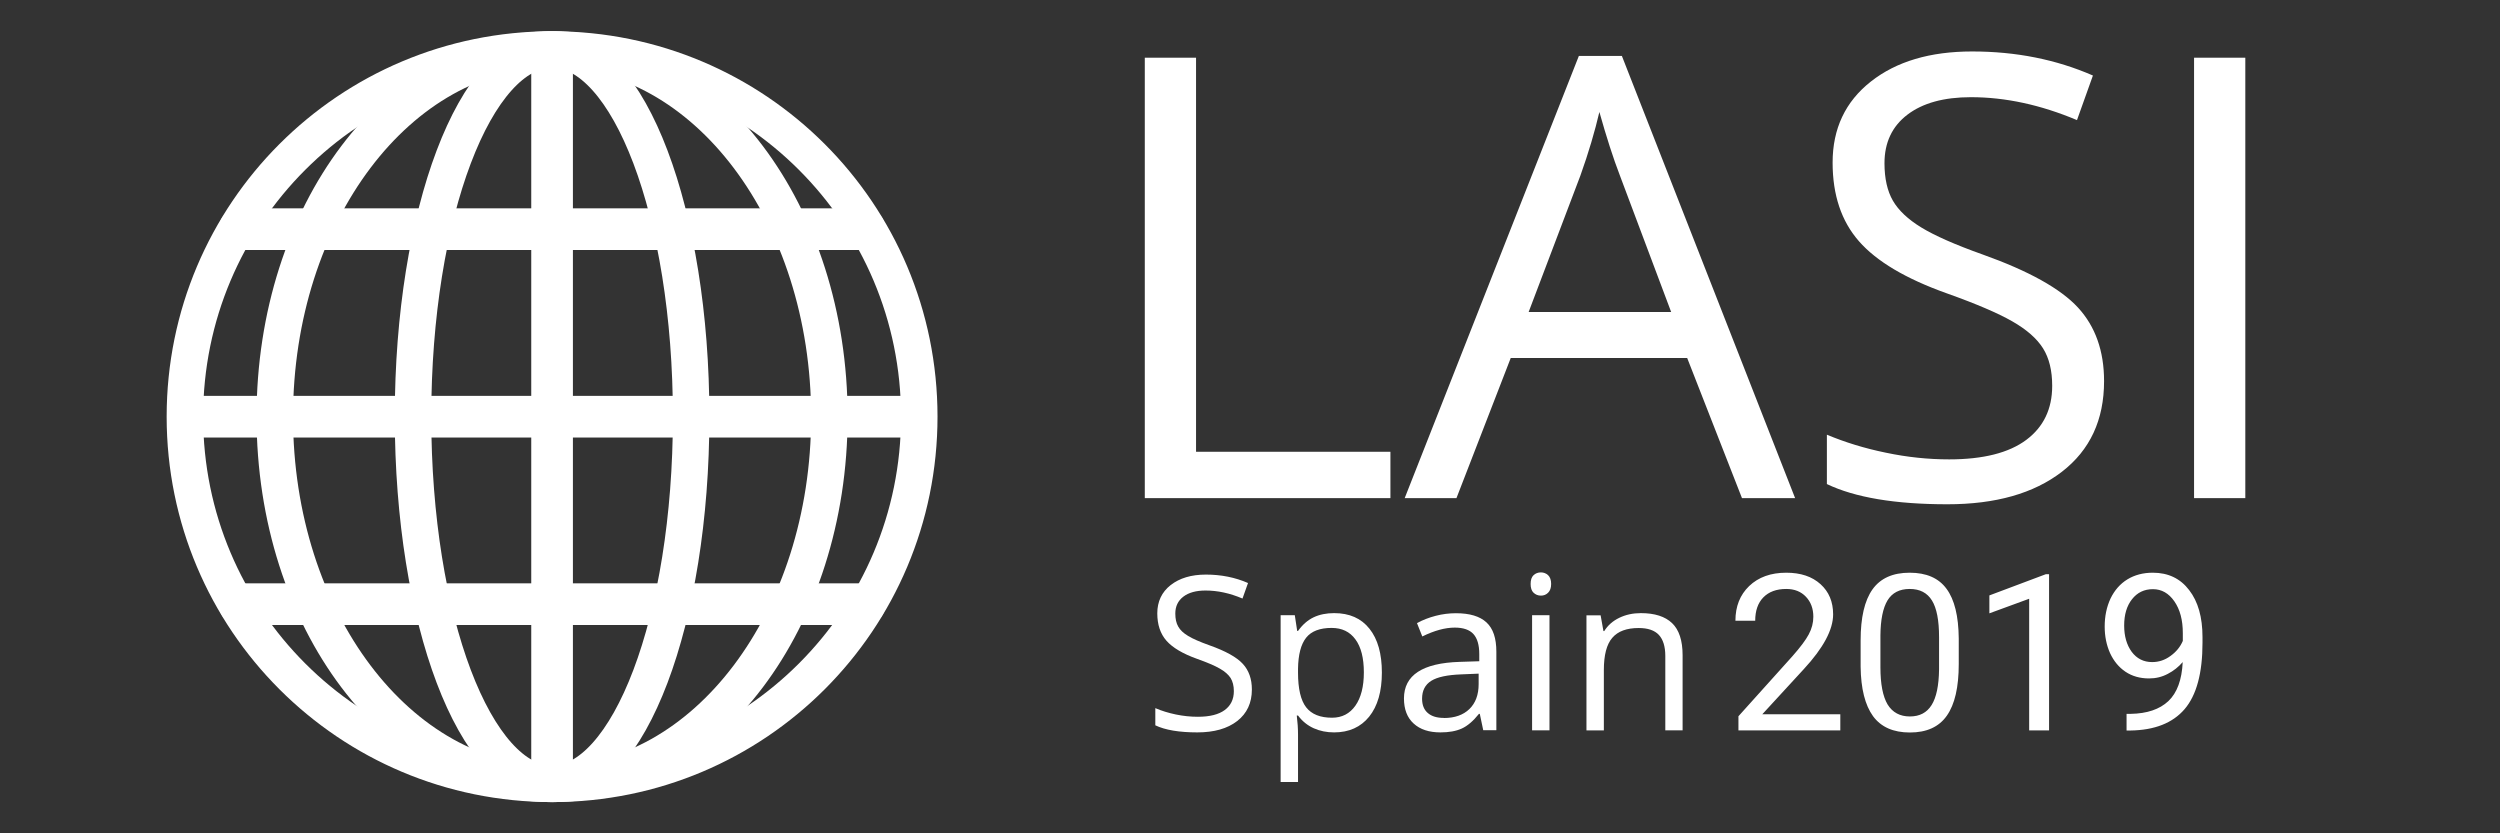 <svg xmlns="http://www.w3.org/2000/svg" viewBox="0 0 240 80" width="240" height="80">
	<rect x="0" y="0" width="240" height="80" fill="#333333" stroke="none"/>
	<style>
		tspan { white-space:pre }
		.shp0 { fill: #ffffff } 
		.shp1 { fill: none;stroke: #ffffff;stroke-width: 3.503 } 
		.shp2 { fill: none;stroke: #ffffff;stroke-linecap:round;stroke-width: 4 } 
	</style>
	<g id="Layer">
		<g id="Layer">
			<g id="Layer">
				<g id="Layer">
					<g id="Layer">
						<path id="Layer" class="shp0" d="M119.3,63.72c-0.58,-0.63 -1.64,-1.22 -3.19,-1.77c-0.92,-0.33 -1.61,-0.63 -2.05,-0.9c-0.45,-0.27 -0.77,-0.57 -0.95,-0.9c-0.19,-0.33 -0.28,-0.74 -0.28,-1.25c0,-0.69 0.26,-1.23 0.77,-1.62c0.51,-0.39 1.22,-0.59 2.13,-0.59c1.15,0 2.33,0.25 3.55,0.77l0.53,-1.49c-1.23,-0.54 -2.58,-0.81 -4.04,-0.81c-1.41,0 -2.53,0.34 -3.39,1.01c-0.85,0.67 -1.28,1.58 -1.28,2.71c0,1.08 0.29,1.96 0.88,2.63c0.59,0.67 1.57,1.25 2.94,1.74c0.98,0.35 1.71,0.66 2.19,0.94c0.48,0.27 0.82,0.58 1.03,0.9c0.2,0.33 0.31,0.75 0.31,1.26c0,0.77 -0.29,1.38 -0.87,1.81c-0.58,0.43 -1.44,0.65 -2.58,0.65c-0.7,0 -1.4,-0.07 -2.12,-0.22c-0.71,-0.15 -1.37,-0.35 -1.97,-0.61v1.65c0.94,0.45 2.28,0.68 4.03,0.68c1.61,0 2.89,-0.36 3.83,-1.09c0.94,-0.73 1.41,-1.74 1.41,-3.03c0,-1.01 -0.29,-1.83 -0.87,-2.46z" />
						<path id="Layer" class="shp0" d="M128.08,70.31c-0.72,0 -1.37,-0.13 -1.97,-0.4c-0.59,-0.27 -1.09,-0.67 -1.5,-1.22h-0.12c0.08,0.64 0.12,1.26 0.12,1.83v4.55h-1.67v-16.01h1.36l0.23,1.51h0.08c0.43,-0.6 0.93,-1.04 1.5,-1.31c0.57,-0.27 1.23,-0.4 1.97,-0.4c1.47,0 2.6,0.5 3.39,1.5c0.8,1 1.19,2.41 1.19,4.21c0,1.81 -0.41,3.22 -1.22,4.23c-0.81,1 -1.93,1.51 -3.37,1.51zM127.84,60.28c-1.13,0 -1.95,0.31 -2.45,0.94c-0.5,0.63 -0.76,1.62 -0.78,2.98v0.37c0,1.55 0.26,2.66 0.78,3.33c0.52,0.67 1.35,1 2.49,1c0.95,0 1.7,-0.39 2.24,-1.16c0.54,-0.77 0.81,-1.84 0.81,-3.19c0,-1.38 -0.27,-2.44 -0.81,-3.17c-0.54,-0.74 -1.3,-1.1 -2.28,-1.1z" />
						<path id="Layer" class="shp0" d="M142.39,70.1l-0.33,-1.57h-0.08c-0.55,0.69 -1.1,1.16 -1.65,1.41c-0.55,0.25 -1.23,0.37 -2.05,0.37c-1.09,0 -1.95,-0.28 -2.57,-0.85c-0.62,-0.56 -0.93,-1.37 -0.93,-2.41c0,-2.23 1.78,-3.4 5.35,-3.51l1.88,-0.06v-0.69c0,-0.87 -0.19,-1.51 -0.56,-1.92c-0.37,-0.41 -0.97,-0.62 -1.79,-0.62c-0.92,0 -1.96,0.28 -3.12,0.85l-0.51,-1.28c0.54,-0.3 1.14,-0.53 1.79,-0.7c0.65,-0.17 1.3,-0.25 1.95,-0.25c1.32,0 2.29,0.29 2.93,0.88c0.64,0.59 0.95,1.52 0.95,2.81v7.54h-1.24zM138.61,68.93c1.04,0 1.86,-0.29 2.45,-0.86c0.59,-0.57 0.89,-1.37 0.89,-2.4v-1l-1.67,0.07c-1.33,0.05 -2.29,0.25 -2.88,0.62c-0.59,0.37 -0.88,0.94 -0.88,1.71c0,0.61 0.18,1.06 0.55,1.38c0.37,0.32 0.88,0.47 1.54,0.47z" />
						<path id="Layer" class="shp0" d="M147.22,56.9c0.19,0.18 0.42,0.28 0.71,0.28c0.27,0 0.5,-0.09 0.69,-0.28c0.19,-0.19 0.29,-0.46 0.29,-0.84c0,-0.38 -0.1,-0.66 -0.29,-0.84c-0.19,-0.18 -0.43,-0.27 -0.69,-0.27c-0.28,0 -0.52,0.09 -0.71,0.27c-0.19,0.18 -0.28,0.46 -0.28,0.84c0,0.38 0.09,0.66 0.28,0.84zM148.75,59.06h-1.67v11.05h1.67z" />
						<path id="Layer" class="shp0" d="M159.86,70.11h1.67v-7.21c0,-1.41 -0.34,-2.44 -1.01,-3.08c-0.67,-0.64 -1.67,-0.96 -3,-0.96c-0.76,0 -1.45,0.15 -2.07,0.45c-0.62,0.3 -1.1,0.72 -1.44,1.27h-0.08l-0.27,-1.51h-1.36v11.05h1.67v-5.8c0,-1.44 0.27,-2.47 0.81,-3.09c0.54,-0.63 1.38,-0.94 2.54,-0.94c0.87,0 1.52,0.22 1.93,0.66c0.41,0.44 0.62,1.12 0.62,2.02v7.15z" />
						<path id="2019 " fill="#ffffff" d="M176.67 68.57L176.67 70.12L166.89 70.12L166.89 68.76L172.06 63.01Q173.21 61.71 173.64 60.9Q174.08 60.08 174.08 59.21Q174.08 58.04 173.37 57.29Q172.66 56.54 171.48 56.54Q170.07 56.54 169.28 57.35Q168.5 58.15 168.5 59.59L166.6 59.59Q166.6 57.53 167.92 56.26Q169.26 54.98 171.48 54.98Q173.56 54.98 174.77 56.08Q175.98 57.17 175.98 58.98Q175.98 61.19 173.17 64.23L169.18 68.57L176.67 68.57ZM188.04 61.29L188.04 63.75Q188.04 67.08 186.9 68.7Q185.77 70.32 183.35 70.32Q180.96 70.32 179.81 68.75Q178.66 67.16 178.62 64.01L178.62 61.48Q178.62 58.18 179.76 56.58Q180.9 54.98 183.33 54.98Q185.74 54.98 186.87 56.53Q188.01 58.07 188.04 61.29ZM186.15 64.26L186.15 61.16Q186.15 58.75 185.47 57.65Q184.79 56.54 183.33 56.54Q181.87 56.54 181.2 57.64Q180.54 58.74 180.52 61.01L180.52 64.05Q180.52 66.47 181.21 67.63Q181.92 68.78 183.35 68.78Q184.75 68.78 185.43 67.69Q186.12 66.6 186.15 64.26ZM196.71 55.12L196.71 70.12L194.8 70.12L194.8 57.48L190.98 58.88L190.98 57.16L196.41 55.12L196.71 55.12ZM209.54 63.56Q208.94 64.26 208.11 64.69Q207.29 65.13 206.31 65.13Q205.01 65.13 204.05 64.49Q203.1 63.85 202.57 62.71Q202.05 61.55 202.05 60.15Q202.05 58.66 202.61 57.46Q203.19 56.26 204.23 55.62Q205.28 54.98 206.67 54.98Q208.89 54.98 210.16 56.65Q211.44 58.3 211.44 61.16L211.44 61.71Q211.44 66.07 209.72 68.08Q208 70.08 204.52 70.13L204.15 70.13L204.15 68.53L204.55 68.53Q206.9 68.49 208.16 67.31Q209.42 66.12 209.54 63.56ZM206.61 63.56Q207.57 63.56 208.37 62.97Q209.18 62.39 209.55 61.53L209.55 60.77Q209.55 58.9 208.74 57.73Q207.93 56.56 206.68 56.56Q205.43 56.56 204.67 57.53Q203.92 58.48 203.92 60.05Q203.92 61.58 204.64 62.57Q205.38 63.56 206.61 63.56Z" />
					</g>
					<g id="Layer">
						<path id="Layer" class="shp0" d="M133.48,47.82v-4.45h-18.66v-37.83h-4.92v42.28z" />
						<path id=" " fill="#ffffff" d="" />
						<path id="Layer" class="shp0" d="M167.23,47.82l-5.26,-13.45h-16.94l-5.21,13.45h-4.97l16.72,-42.45h4.13l16.63,42.45zM155.51,16.85c-0.64,-1.66 -1.29,-3.69 -1.97,-6.1c-0.43,1.85 -1.03,3.89 -1.82,6.1l-4.97,13.1h13.68z" />
						<path id="Layer" class="shp0" d="M199.48,29.52c-1.67,-1.81 -4.72,-3.51 -9.15,-5.09c-2.64,-0.94 -4.6,-1.81 -5.88,-2.59c-1.28,-0.78 -2.19,-1.64 -2.73,-2.57c-0.54,-0.93 -0.81,-2.14 -0.81,-3.6c0,-1.98 0.73,-3.54 2.2,-4.66c1.47,-1.12 3.5,-1.68 6.1,-1.68c3.3,0 6.69,0.73 10.18,2.2l1.53,-4.28c-3.53,-1.54 -7.39,-2.31 -11.6,-2.31c-4.03,0 -7.27,0.96 -9.72,2.89c-2.45,1.93 -3.67,4.52 -3.67,7.78c0,3.11 0.84,5.62 2.53,7.55c1.69,1.93 4.5,3.6 8.43,5c2.81,1 4.91,1.9 6.29,2.69c1.38,0.79 2.36,1.65 2.95,2.59c0.59,0.94 0.88,2.14 0.88,3.6c0,2.22 -0.83,3.95 -2.49,5.19c-1.66,1.24 -4.13,1.87 -7.4,1.87c-2,0 -4.03,-0.21 -6.07,-0.64c-2.05,-0.42 -3.93,-1 -5.67,-1.73v4.74c2.7,1.29 6.55,1.94 11.57,1.94c4.63,0 8.29,-1.04 10.99,-3.12c2.7,-2.08 4.05,-4.98 4.05,-8.7c0,-2.89 -0.83,-5.24 -2.5,-7.06z" />
						<path id="Layer" class="shp0" d="M215.55,47.82v-42.28h-4.92v42.28z" />
					</g>
				</g>
				<g id="Layer">
					<path id="Layer" class="shp1" d="M88.25,40c0,-19.49 -15.76,-35.25 -35.25,-35.25c-19.49,0 -35.25,15.76 -35.25,35.25c0,19.49 15.76,35.25 35.25,35.25c19.49,0 35.25,-15.76 35.25,-35.25z" />
					<path id="Layer" class="shp1" d="M66.35,40c0,-19.49 -5.97,-35.25 -13.35,-35.25c-7.38,0 -13.35,15.76 -13.35,35.25c0,19.49 5.97,35.25 13.35,35.25c7.38,0 13.35,-15.76 13.35,-35.25z" />
					<path id="Layer" class="shp1" d="M79.62,40c0,-19.49 -11.9,-35.25 -26.62,-35.25c-14.72,0 -26.62,15.76 -26.62,35.25c0,19.49 11.9,35.25 26.62,35.25c14.72,0 26.62,-15.76 26.62,-35.25z" />
					<path id="Layer" class="shp2" d="M53,74v-68" />
					<path id="Layer" class="shp2" d="M87,40h-68" />
					<path id="Layer" class="shp2" d="M23,58h60" />
					<path id="Layer" class="shp2" d="M23,22h60" />
				</g>
			</g>
		</g>
	</g>
</svg>